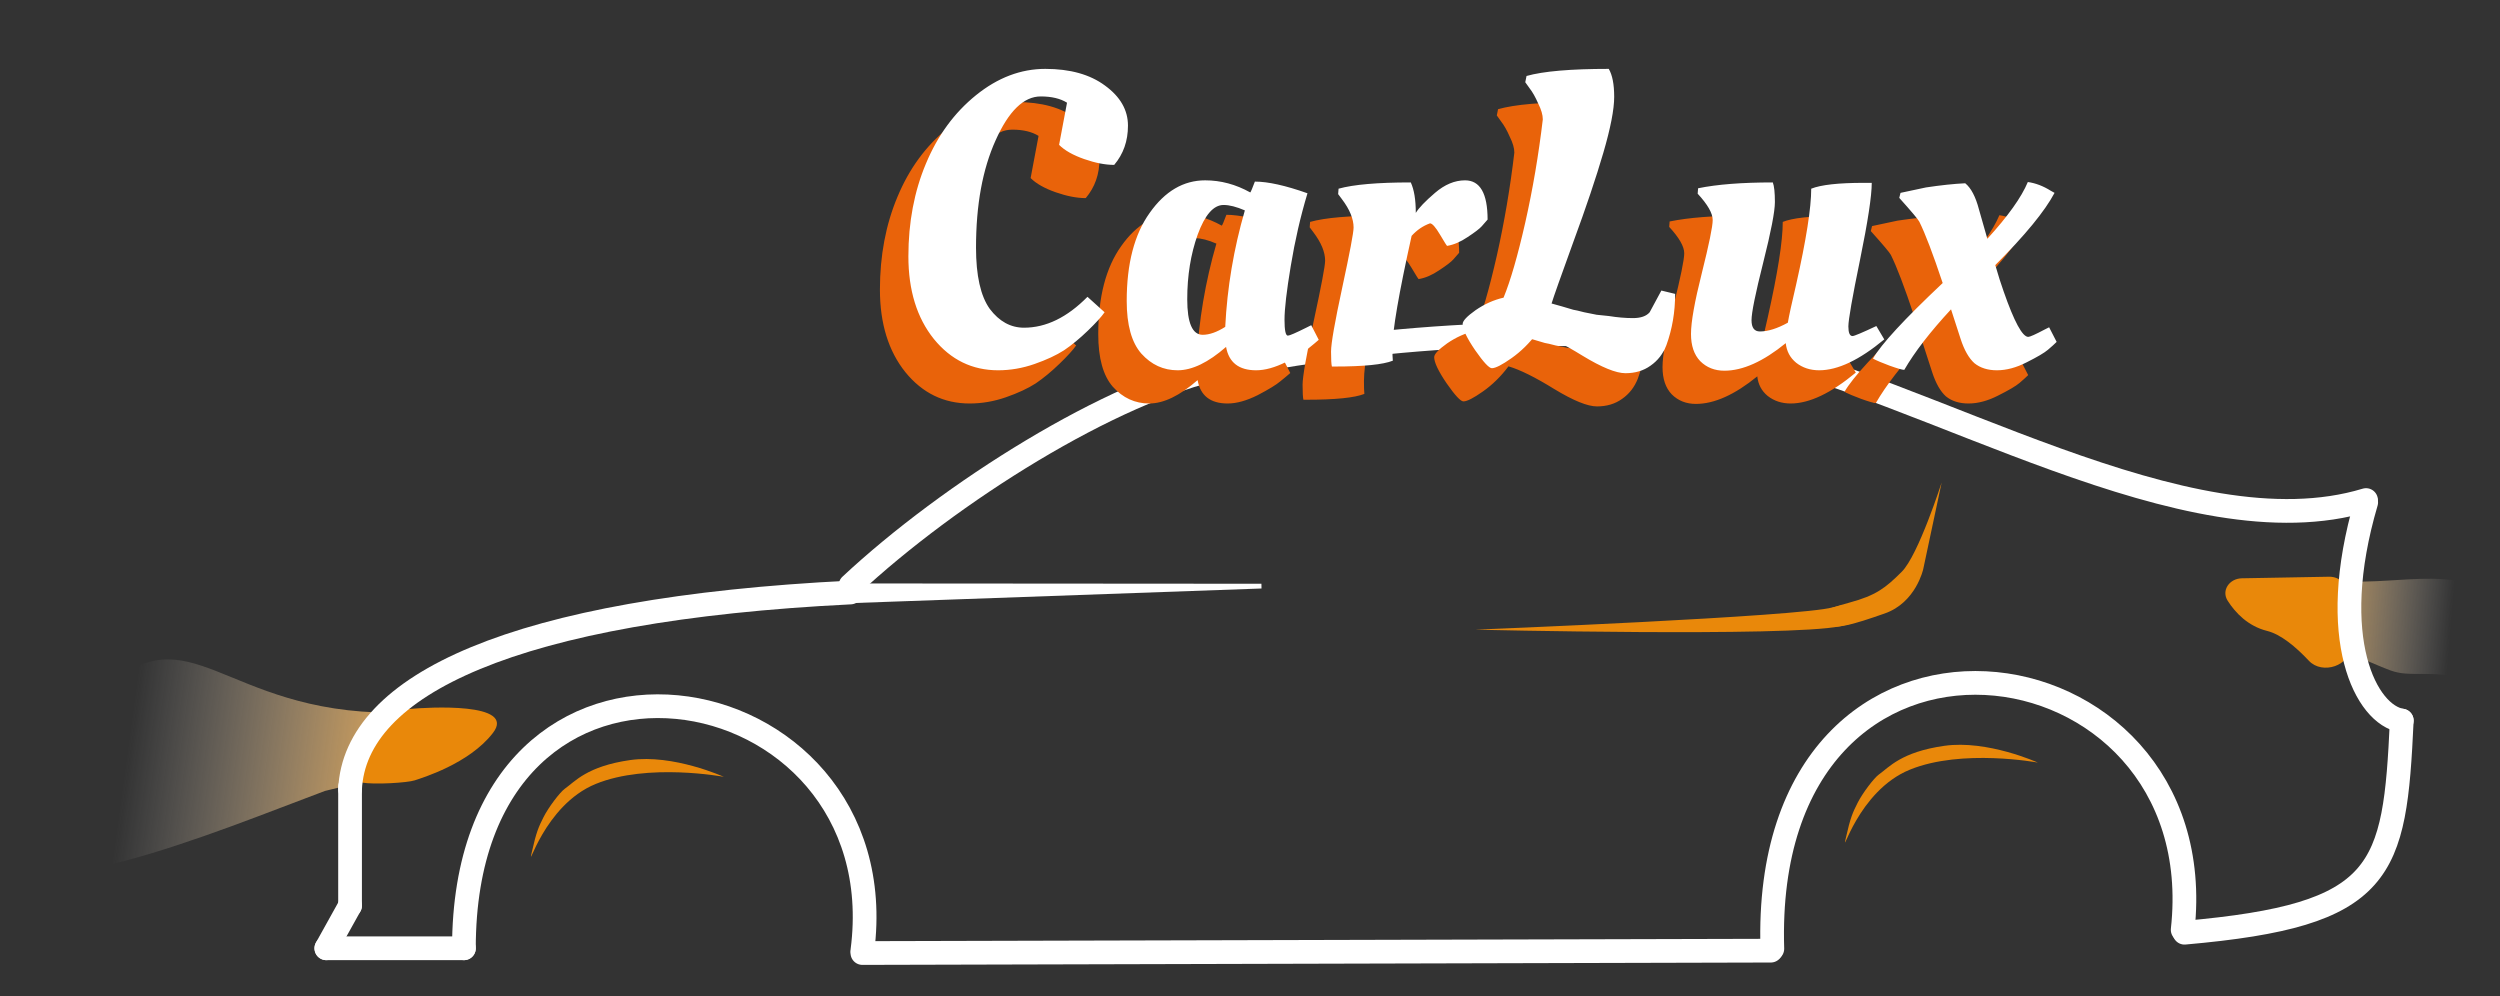 <svg width="527" height="210" viewBox="0 0 527 210" fill="none" xmlns="http://www.w3.org/2000/svg">
<rect x="0" y="0" width="527" height="210" fill="#333333" stroke="none"/>
<path d="M82.5 150.23C69 161.73 88.444 162.23 68.5 166.73C47 174.73 0 194.627 0 177.23C0 159.833 3.915 162.5 21.915 145.5C39.915 128.5 47 150.23 82.5 150.23Z" fill="url(#paint0_linear_2126_542)"/>
<path d="M490.915 136.052C497.683 126.564 487.234 122.701 498.575 122.586C509.915 122.471 526.915 118.509 526.915 132.862C526.915 147.215 521.116 142.076 511.979 142.076C502.841 142.076 506.616 142.081 490.915 136.052Z" fill="url(#paint1_linear_2126_542)"/>
<path d="M469.606 126.658C468.193 124.458 469.964 121.954 472.579 121.906L490.976 121.572C493.161 121.532 494.973 123.253 495.046 125.438L495.405 136.212C495.543 140.328 489.543 142.302 486.725 139.3C483.899 136.29 480.779 133.716 477.915 133C473.866 131.988 471.226 129.182 469.606 126.658Z" fill="#E9880A"/>
<path d="M76.237 164.958C71.394 164.078 75.465 155.835 76.508 153.875C76.656 153.597 76.871 153.369 77.138 153.203C78.477 152.372 82.884 149.778 86.236 149.458C90.236 149.076 108.915 148 103.915 154.5C98.915 161 88.915 164 87.415 164.5C85.915 165 78.915 165.445 76.237 164.958Z" fill="#E9880A"/>
<path d="M181.792 200.899L373.292 200.399" stroke="white" stroke-width="5" stroke-linecap="round"/>
<path d="M373.608 200.004C371.109 119.504 467.108 132.504 460.109 196.004" stroke="white" stroke-width="5" stroke-linecap="round"/>
<path d="M97.792 199.899C97.793 123.898 189.604 140.154 181.792 200.399" stroke="white" stroke-width="5" stroke-linecap="round"/>
<path d="M460.492 196.618C502.792 192.899 504.792 183.899 506.292 151.898" stroke="white" stroke-width="5" stroke-linecap="round"/>
<path d="M498.792 105.899C490.312 134.722 498.812 150.722 506.292 151.899" stroke="white" stroke-width="5" stroke-linecap="round"/>
<path d="M498.761 105.411C460.906 116.901 407.011 81.93 365.292 72.899" stroke="white" stroke-width="5" stroke-linecap="round"/>
<path d="M367.792 73.399C326.292 66.899 281.291 72.398 257.792 77.398C234.292 82.399 200.159 103.916 179.291 123.399" stroke="white" stroke-width="5" stroke-linecap="round"/>
<path d="M97.792 199.899H68.792" stroke="white" stroke-width="5" stroke-linecap="round"/>
<path d="M73.792 165.899L73.792 190.899" stroke="white" stroke-width="5" stroke-linecap="round"/>
<path d="M73.792 190.899L68.792 199.899" stroke="white" stroke-width="5" stroke-linecap="round"/>
<path d="M73.792 166.398C74.792 144.399 108.291 128.398 179.292 124.898" stroke="white" stroke-width="5" stroke-linecap="round"/>
<path d="M174.905 126.799L174.847 123.487L265.908 123.554L174.905 126.799Z" fill="white" stroke="white"/>
<path d="M310.998 132.735C310.998 132.735 379.398 130.018 386.398 128.018C393.398 126.018 398.975 129.735 387.898 132.018C376.822 134.301 310.998 132.735 310.998 132.735Z" fill="#E9880A"/>
<path d="M389.9 127.018C395.399 125.518 397.398 124.018 400.898 120.518C404.398 117.018 409.299 101.712 409.299 101.712L405.42 119.959C405.42 119.959 403.898 127.018 397.298 129.32C390.698 131.623 386.398 133.018 383.543 131.508C380.687 129.998 384.4 128.518 389.9 127.018Z" fill="#E9880A"/>
<path d="M152.578 163.754C152.578 163.754 136.578 160.755 125.578 165.255C114.578 169.755 111.078 184.254 112.078 179.754C113.078 175.254 113.578 174.254 114.578 172.254C115.578 170.254 118.039 166.984 119.078 166.254C121.212 164.754 123.735 161.526 132.836 160.223C141.937 158.92 152.578 163.754 152.578 163.754Z" fill="#E9880A"/>
<path d="M429.578 160.754C429.578 160.754 413.578 157.755 402.578 162.255C391.578 166.755 388.078 181.254 389.078 176.754C390.078 172.254 390.578 171.254 391.578 169.254C392.578 167.254 395.039 163.984 396.078 163.254C398.212 161.754 400.735 158.526 409.836 157.223C418.937 155.92 429.578 160.754 429.578 160.754Z" fill="#E9880A"/>
<path d="M204.408 85.056C198.952 85.056 194.435 82.856 190.856 78.456C187.277 73.997 185.488 68.189 185.488 61.032C185.488 53.875 186.72 47.363 189.184 41.496C191.648 35.571 195.168 30.76 199.744 27.064C204.32 23.368 209.189 21.52 214.352 21.52C219.573 21.52 223.768 22.693 226.936 25.04C230.163 27.387 231.776 30.203 231.776 33.488C231.776 36.715 230.808 39.472 228.872 41.76C226.995 41.76 224.883 41.349 222.536 40.528C220.189 39.707 218.429 38.709 217.256 37.536L218.928 28.648C217.52 27.768 215.672 27.328 213.384 27.328C209.805 27.328 206.637 30.408 203.88 36.568C201.123 42.669 199.744 50.208 199.744 59.184C199.744 65.109 200.712 69.421 202.648 72.12C204.643 74.76 207.048 76.08 209.864 76.08C214.499 76.08 218.957 73.909 223.24 69.568L226.848 72.824C226.203 73.763 225.029 75.053 223.328 76.696C221.627 78.339 219.955 79.717 218.312 80.832C216.669 81.888 214.587 82.856 212.064 83.736C209.541 84.616 206.989 85.056 204.408 85.056ZM257.559 47.568C257.677 47.451 257.999 46.688 258.527 45.28C261.285 45.28 264.981 46.101 269.615 47.744C268.149 52.613 266.975 57.717 266.095 63.056C265.215 68.336 264.775 72.12 264.775 74.408C264.775 76.637 265.01 77.752 265.479 77.752C265.831 77.752 267.122 77.195 269.351 76.08L270.407 75.552L271.991 78.632C271.463 79.101 270.759 79.688 269.879 80.392C269.058 81.096 267.474 82.064 265.127 83.296C262.781 84.469 260.669 85.056 258.791 85.056C255.154 85.056 253.042 83.413 252.455 80.128C248.701 83.413 245.298 85.056 242.247 85.056C239.255 85.056 236.703 83.883 234.591 81.536C232.538 79.189 231.511 75.493 231.511 70.448C231.511 62.587 233.125 56.397 236.351 51.88C239.578 47.304 243.479 45.016 248.055 45.016C251.341 45.016 254.509 45.867 257.559 47.568ZM247.527 77.576C248.935 77.576 250.519 77.019 252.279 75.904C252.69 67.632 254.069 59.448 256.415 51.352C254.655 50.589 253.159 50.208 251.927 50.208C249.815 50.208 247.997 52.291 246.471 56.456C245.005 60.563 244.271 65.109 244.271 70.096C244.271 75.083 245.357 77.576 247.527 77.576ZM275.377 84.264H274.761C274.643 83.795 274.585 82.739 274.585 81.096C274.585 79.395 275.377 74.877 276.961 67.544C278.545 60.211 279.337 56.016 279.337 54.96C279.337 53.141 278.515 51.147 276.873 48.976L276.081 47.92L276.169 46.776C279.337 45.896 284.411 45.456 291.393 45.456C292.097 46.981 292.449 49.123 292.449 51.88C293.094 50.824 294.443 49.416 296.497 47.656C298.55 45.896 300.662 45.016 302.833 45.016C306.001 45.016 307.585 47.773 307.585 53.288C307.291 53.64 306.881 54.109 306.353 54.696C305.883 55.224 304.886 55.987 303.361 56.984C301.894 57.981 300.457 58.597 299.049 58.832C298.99 58.832 298.491 58.04 297.553 56.456C296.614 54.872 295.91 54.08 295.441 54.08C293.974 54.608 292.683 55.488 291.569 56.72C288.87 68.864 287.521 76.725 287.521 80.304C287.521 81.595 287.55 82.504 287.609 83.032C285.555 83.853 281.478 84.264 275.377 84.264ZM345.271 79.776C344.567 81.595 343.453 83.032 341.927 84.088C340.461 85.144 338.701 85.672 336.647 85.672C334.653 85.672 331.631 84.44 327.583 81.976C323.594 79.512 320.397 77.928 317.991 77.224C316.407 79.336 314.618 81.096 312.623 82.504C310.629 83.912 309.25 84.616 308.487 84.616C307.901 84.616 306.727 83.355 304.967 80.832C303.207 78.251 302.327 76.403 302.327 75.288C302.327 74.643 303.237 73.675 305.055 72.384C306.933 71.093 308.898 70.213 310.951 69.744C312.418 66.165 313.943 60.885 315.527 53.904C317.111 46.864 318.343 39.619 319.223 32.168C319.223 31.229 318.901 30.115 318.255 28.824C317.669 27.475 317.053 26.389 316.407 25.568L315.527 24.336L315.791 23.016C319.311 22.019 325.09 21.52 333.127 21.52C333.89 22.811 334.271 24.776 334.271 27.416C334.271 30.056 333.509 33.987 331.983 39.208C330.458 44.429 328.346 50.707 325.647 58.04C323.007 65.315 321.482 69.627 321.071 70.976C321.306 71.035 322.039 71.24 323.271 71.592C324.503 71.944 325.295 72.179 325.647 72.296C326.058 72.355 326.821 72.531 327.935 72.824C329.05 73.059 329.93 73.235 330.575 73.352C331.221 73.411 332.071 73.499 333.127 73.616C334.946 73.909 336.647 74.056 338.231 74.056C339.874 74.056 341.047 73.645 341.751 72.824L344.215 68.248L347.119 68.952C347.119 72.765 346.503 76.373 345.271 79.776ZM350.461 77.4C350.461 74.877 351.224 70.595 352.749 64.552C354.275 58.451 355.037 54.725 355.037 53.376C355.037 51.968 353.981 50.12 351.869 47.832L351.957 46.688C355.947 45.867 361.197 45.456 367.709 45.456C368.003 46.219 368.149 47.597 368.149 49.592C368.149 51.587 367.328 55.84 365.685 62.352C364.043 68.864 363.221 72.912 363.221 74.496C363.221 76.08 363.808 76.872 364.981 76.872C366.683 76.872 368.648 76.256 370.877 75.024C371.112 73.616 371.699 70.917 372.637 66.928C374.749 57.541 375.805 50.824 375.805 46.776C377.859 45.955 381.555 45.544 386.893 45.544H388.565C388.565 48.301 387.744 53.699 386.101 61.736C384.459 69.715 383.637 74.408 383.637 75.816C383.637 77.165 383.931 77.84 384.517 77.84C384.869 77.84 386.541 77.136 389.533 75.728L391.205 78.544C385.984 82.885 381.408 85.056 377.477 85.056C375.6 85.056 373.987 84.528 372.637 83.472C371.347 82.416 370.613 81.037 370.437 79.336C365.685 83.208 361.373 85.144 357.501 85.144C355.448 85.144 353.747 84.469 352.397 83.12C351.107 81.771 350.461 79.864 350.461 77.4ZM421.557 78.016C421.909 78.016 423.082 77.488 425.077 76.432L425.957 75.992L427.541 79.072C427.072 79.541 426.456 80.099 425.693 80.744C424.93 81.389 423.434 82.269 421.205 83.384C419.034 84.499 416.952 85.056 414.957 85.056C413.021 85.056 411.437 84.557 410.205 83.56C409.032 82.504 408.064 80.803 407.301 78.456L405.277 72.208C400.877 76.96 397.592 81.213 395.421 84.968C395.01 84.968 393.984 84.675 392.341 84.088C390.757 83.501 389.584 83.003 388.821 82.592C390.522 79.6 395.421 74.291 403.517 66.664C401.464 60.504 399.821 56.192 398.589 53.728C398.354 53.259 396.946 51.587 394.365 48.712L394.629 47.656L399.997 46.512C403.106 46.043 405.864 45.749 408.269 45.632C409.501 46.629 410.469 48.477 411.173 51.176C411.936 53.875 412.522 55.928 412.933 57.336C417.274 52.584 420.12 48.595 421.469 45.368C423.112 45.603 424.725 46.219 426.309 47.216L427.101 47.656C425.048 51.528 420.882 56.603 414.605 62.88C415.25 65.109 415.837 66.957 416.365 68.424C418.594 74.819 420.325 78.016 421.557 78.016Z" fill="#E9630A"/>
<path d="M210.408 78.056C204.952 78.056 200.435 75.856 196.856 71.456C193.277 66.997 191.488 61.189 191.488 54.032C191.488 46.875 192.72 40.363 195.184 34.496C197.648 28.571 201.168 23.76 205.744 20.064C210.32 16.368 215.189 14.52 220.352 14.52C225.573 14.52 229.768 15.693 232.936 18.04C236.163 20.387 237.776 23.203 237.776 26.488C237.776 29.715 236.808 32.472 234.872 34.76C232.995 34.76 230.883 34.349 228.536 33.528C226.189 32.707 224.429 31.709 223.256 30.536L224.928 21.648C223.52 20.768 221.672 20.328 219.384 20.328C215.805 20.328 212.637 23.408 209.88 29.568C207.123 35.669 205.744 43.208 205.744 52.184C205.744 58.109 206.712 62.421 208.648 65.12C210.643 67.76 213.048 69.08 215.864 69.08C220.499 69.08 224.957 66.909 229.24 62.568L232.848 65.824C232.203 66.763 231.029 68.053 229.328 69.696C227.627 71.339 225.955 72.717 224.312 73.832C222.669 74.888 220.587 75.856 218.064 76.736C215.541 77.616 212.989 78.056 210.408 78.056ZM263.559 40.568C263.677 40.451 263.999 39.688 264.527 38.28C267.285 38.28 270.981 39.101 275.615 40.744C274.149 45.613 272.975 50.717 272.095 56.056C271.215 61.336 270.775 65.12 270.775 67.408C270.775 69.637 271.01 70.752 271.479 70.752C271.831 70.752 273.122 70.195 275.351 69.08L276.407 68.552L277.991 71.632C277.463 72.101 276.759 72.688 275.879 73.392C275.058 74.096 273.474 75.064 271.127 76.296C268.781 77.469 266.669 78.056 264.791 78.056C261.154 78.056 259.042 76.413 258.455 73.128C254.701 76.413 251.298 78.056 248.247 78.056C245.255 78.056 242.703 76.883 240.591 74.536C238.538 72.189 237.511 68.493 237.511 63.448C237.511 55.587 239.125 49.397 242.351 44.88C245.578 40.304 249.479 38.016 254.055 38.016C257.341 38.016 260.509 38.867 263.559 40.568ZM253.527 70.576C254.935 70.576 256.519 70.019 258.279 68.904C258.69 60.632 260.069 52.448 262.415 44.352C260.655 43.589 259.159 43.208 257.927 43.208C255.815 43.208 253.997 45.291 252.471 49.456C251.005 53.563 250.271 58.109 250.271 63.096C250.271 68.083 251.357 70.576 253.527 70.576ZM281.377 77.264H280.761C280.643 76.795 280.585 75.739 280.585 74.096C280.585 72.395 281.377 67.877 282.961 60.544C284.545 53.211 285.337 49.016 285.337 47.96C285.337 46.141 284.515 44.147 282.873 41.976L282.081 40.92L282.169 39.776C285.337 38.896 290.411 38.456 297.393 38.456C298.097 39.981 298.449 42.123 298.449 44.88C299.094 43.824 300.443 42.416 302.497 40.656C304.55 38.896 306.662 38.016 308.833 38.016C312.001 38.016 313.585 40.773 313.585 46.288C313.291 46.64 312.881 47.109 312.353 47.696C311.883 48.224 310.886 48.987 309.361 49.984C307.894 50.981 306.457 51.597 305.049 51.832C304.99 51.832 304.491 51.04 303.553 49.456C302.614 47.872 301.91 47.08 301.441 47.08C299.974 47.608 298.683 48.488 297.569 49.72C294.87 61.864 293.521 69.725 293.521 73.304C293.521 74.595 293.55 75.504 293.609 76.032C291.555 76.853 287.478 77.264 281.377 77.264ZM351.271 72.776C350.567 74.595 349.453 76.032 347.927 77.088C346.461 78.144 344.701 78.672 342.647 78.672C340.653 78.672 337.631 77.44 333.583 74.976C329.594 72.512 326.397 70.928 323.991 70.224C322.407 72.336 320.618 74.096 318.623 75.504C316.629 76.912 315.25 77.616 314.487 77.616C313.901 77.616 312.727 76.355 310.967 73.832C309.207 71.251 308.327 69.403 308.327 68.288C308.327 67.643 309.237 66.675 311.055 65.384C312.933 64.093 314.898 63.213 316.951 62.744C318.418 59.165 319.943 53.885 321.527 46.904C323.111 39.864 324.343 32.619 325.223 25.168C325.223 24.229 324.901 23.115 324.255 21.824C323.669 20.475 323.053 19.389 322.407 18.568L321.527 17.336L321.791 16.016C325.311 15.019 331.09 14.52 339.127 14.52C339.89 15.811 340.271 17.776 340.271 20.416C340.271 23.056 339.509 26.987 337.983 32.208C336.458 37.429 334.346 43.707 331.647 51.04C329.007 58.315 327.482 62.627 327.071 63.976C327.306 64.035 328.039 64.24 329.271 64.592C330.503 64.944 331.295 65.179 331.647 65.296C332.058 65.355 332.821 65.531 333.935 65.824C335.05 66.059 335.93 66.235 336.575 66.352C337.221 66.411 338.071 66.499 339.127 66.616C340.946 66.909 342.647 67.056 344.231 67.056C345.874 67.056 347.047 66.645 347.751 65.824L350.215 61.248L353.119 61.952C353.119 65.765 352.503 69.373 351.271 72.776ZM356.461 70.4C356.461 67.877 357.224 63.595 358.749 57.552C360.275 51.451 361.037 47.725 361.037 46.376C361.037 44.968 359.981 43.12 357.869 40.832L357.957 39.688C361.947 38.867 367.197 38.456 373.709 38.456C374.003 39.219 374.149 40.597 374.149 42.592C374.149 44.587 373.328 48.84 371.685 55.352C370.043 61.864 369.221 65.912 369.221 67.496C369.221 69.08 369.808 69.872 370.981 69.872C372.683 69.872 374.648 69.256 376.877 68.024C377.112 66.616 377.699 63.917 378.637 59.928C380.749 50.541 381.805 43.824 381.805 39.776C383.859 38.955 387.555 38.544 392.893 38.544H394.565C394.565 41.301 393.744 46.699 392.101 54.736C390.459 62.715 389.637 67.408 389.637 68.816C389.637 70.165 389.931 70.84 390.517 70.84C390.869 70.84 392.541 70.136 395.533 68.728L397.205 71.544C391.984 75.885 387.408 78.056 383.477 78.056C381.6 78.056 379.987 77.528 378.637 76.472C377.347 75.416 376.613 74.037 376.437 72.336C371.685 76.208 367.373 78.144 363.501 78.144C361.448 78.144 359.747 77.469 358.397 76.12C357.107 74.771 356.461 72.864 356.461 70.4ZM427.557 71.016C427.909 71.016 429.082 70.488 431.077 69.432L431.957 68.992L433.541 72.072C433.072 72.541 432.456 73.099 431.693 73.744C430.93 74.389 429.434 75.269 427.205 76.384C425.034 77.499 422.952 78.056 420.957 78.056C419.021 78.056 417.437 77.557 416.205 76.56C415.032 75.504 414.064 73.803 413.301 71.456L411.277 65.208C406.877 69.96 403.592 74.213 401.421 77.968C401.01 77.968 399.984 77.675 398.341 77.088C396.757 76.501 395.584 76.003 394.821 75.592C396.522 72.6 401.421 67.291 409.517 59.664C407.464 53.504 405.821 49.192 404.589 46.728C404.354 46.259 402.946 44.587 400.365 41.712L400.629 40.656L405.997 39.512C409.106 39.043 411.864 38.749 414.269 38.632C415.501 39.629 416.469 41.477 417.173 44.176C417.936 46.875 418.522 48.928 418.933 50.336C423.274 45.584 426.12 41.595 427.469 38.368C429.112 38.603 430.725 39.219 432.309 40.216L433.101 40.656C431.048 44.528 426.882 49.603 420.605 55.88C421.25 58.109 421.837 59.957 422.365 61.424C424.594 67.819 426.325 71.016 427.557 71.016Z" fill="white"/>
<defs>
<linearGradient id="paint0_linear_2126_542" x1="27.415" y1="154" x2="93.415" y2="163" gradientUnits="userSpaceOnUse">
<stop stop-color="#D9D9D9" stop-opacity="0"/>
<stop offset="1" stop-color="#FFB144"/>
</linearGradient>
<linearGradient id="paint1_linear_2126_542" x1="516.617" y1="132.937" x2="483.142" y2="130.163" gradientUnits="userSpaceOnUse">
<stop stop-color="#D9D9D9" stop-opacity="0"/>
<stop offset="1" stop-color="#ECA239"/>
</linearGradient>
</defs>
</svg>
